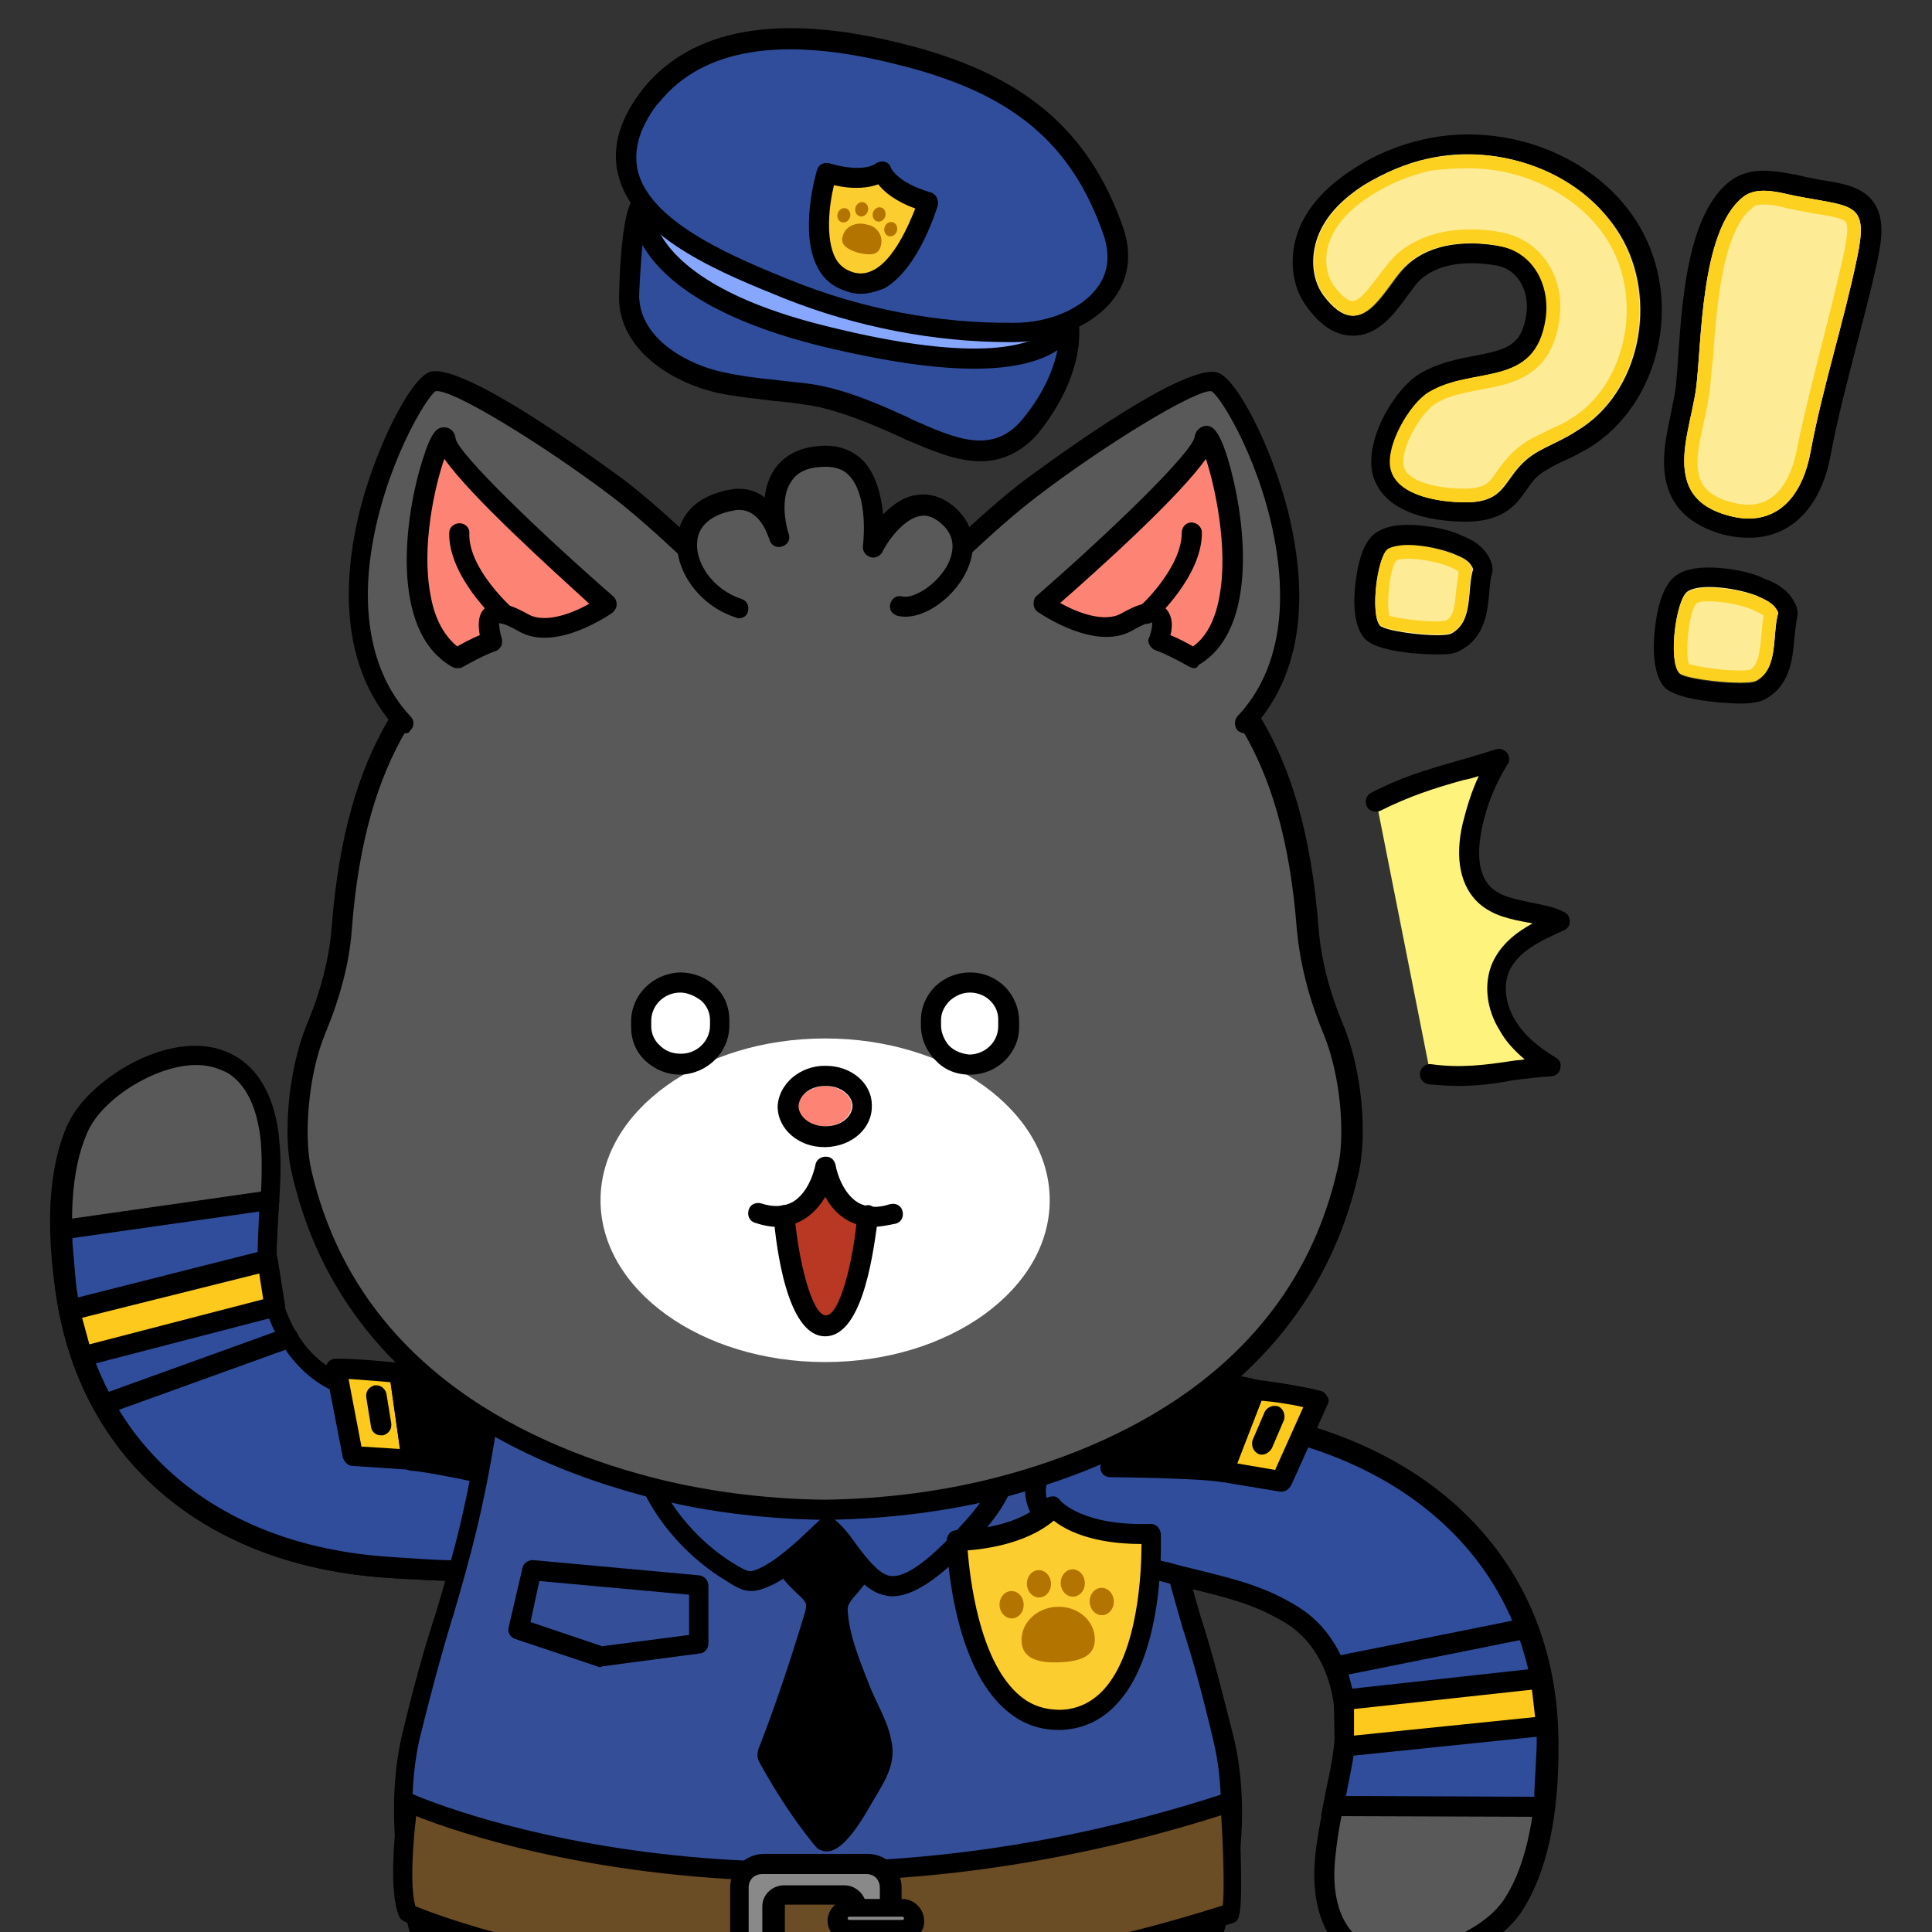 <?xml version="1.0" encoding="utf-8"?>
<!-- Generator: Adobe Illustrator 26.5.0, SVG Export Plug-In . SVG Version: 6.00 Build 0)  -->
<svg version="1.1" id="레이어_5" xmlns="http://www.w3.org/2000/svg" xmlns:xlink="http://www.w3.org/1999/xlink" x="0px"
	 y="0px" viewBox="0 0 240 240" style="enable-background:new 0 0 240 240;" xml:space="preserve">
<rect x="0" y="0" width="240" height="240" fill="#333333" stroke="none"/>
<g>
	<defs>
		<rect id="SVGID_1_" width="240" height="240"/>
	</defs>
	<clipPath id="SVGID_00000180330207717920888970000004681645978170240146_">
		<use xlink:href="#SVGID_1_"  style="overflow:visible;"/>
	</clipPath>
	<g style="clip-path:url(#SVGID_00000180330207717920888970000004681645978170240146_);">
		<g>
			<path style="fill:#595959;" d="M73.9,188.4c-0.5,0.7-1.1,1.4-1.8,2.1c-5.6,5.9-16.2,4.7-23.9,4.2c-19.6-1.3-36.6-12-39.9-33.9
				c-1-6.5-1.4-14.6,1.2-20.5c1.1-2.5,3.2-4.4,5.5-6c4.2-2.8,9.8-4.5,13.8-2.1c3.1,1.9,4.3,5.7,4.7,9.4c0.4,4.9-0.4,9.9-0.3,14.9
				c0.1,6.2,3,12.7,8.6,15.2c5.6,2.5,10.3,2.3,16.5,3.1c5.3,0.6,10.4,0.4,14.7,3.6C77,181.3,76.4,184.9,73.9,188.4z"/>
			<path d="M57.1,196.4c-2.6,0-5.2-0.2-7.5-0.3l-1.5-0.1c-22.6-1.5-38-14.6-41.1-34.9c-1.4-9-0.9-16.1,1.3-21.2
				c1.1-2.4,3-4.5,5.9-6.5c4.2-2.9,10.5-5,15.2-2.1c3.8,2.3,5,6.9,5.3,10.4c0.3,2.9,0.1,5.8-0.1,8.7c-0.1,2.1-0.3,4.2-0.2,6.2
				c0.1,6.5,3.2,12,7.9,14.1c4.1,1.8,7.8,2.2,12,2.6c1.3,0.1,2.7,0.2,4.1,0.4c1,0.1,2,0.2,3,0.3c4.2,0.4,8.5,0.8,12.3,3.6
				c4.1,3,4.5,7.2,1.1,11.7l0,0c-0.5,0.7-1.2,1.5-1.9,2.2C69.1,195.5,63,196.4,57.1,196.4z M24.4,132.3c-3,0-6.2,1.4-8.6,3
				c-2.5,1.7-4.2,3.6-5,5.5c-2,4.6-2.4,11.4-1.1,19.8c2.9,19.1,17.4,31.4,38.8,32.8l1.5,0.1c7.4,0.5,16.5,1.2,21.4-3.9
				c0.6-0.7,1.2-1.3,1.7-2l0,0c3.3-4.5,1.3-6.9-0.6-8.2c-3.2-2.4-7-2.7-11.1-3.1c-1-0.1-2-0.2-3.1-0.3c-1.4-0.2-2.7-0.3-4-0.4
				c-4.5-0.4-8.4-0.8-12.8-2.8c-5.5-2.5-9.2-8.9-9.4-16.3c0-2.2,0.1-4.3,0.2-6.4c0.2-2.8,0.3-5.6,0.1-8.3c-0.3-2.9-1.2-6.7-4.1-8.5
				C27,132.6,25.7,132.3,24.4,132.3z"/>
		</g>
		<g>
			<path style="fill:#304D9B;" d="M7.6,152.8c0.1,1.4,0.5,6.7,0.7,8c3.3,21.9,20.3,32.5,39.9,33.9c7.6,0.5,18.2,1.7,23.9-4.2
				c0.7-0.7,1.3-1.4,1.8-2.1c2.5-3.4,3.1-7-0.9-10c-4.4-3.2-9.5-3-14.7-3.6c-6.2-0.7-10.9-0.6-16.5-3.1c-5.6-2.5-8.5-9-8.6-15.2
				c0-2.5,0.1-5,0.3-7.4L7.6,152.8z"/>
			<path d="M57.1,196.4c-2.6,0-5.2-0.2-7.5-0.3l-1.5-0.1c-22.6-1.5-38-14.6-41.1-34.9c-0.2-1-0.4-4.1-0.6-6.3l-0.1-1.8
				c-0.1-0.7,0.4-1.3,1.1-1.4l25.9-3.7c0.4,0,0.8,0.1,1,0.3c0.3,0.3,0.4,0.6,0.4,1l-0.1,1.1c-0.1,2.1-0.3,4.2-0.2,6.2
				c0.1,6.5,3.2,12,7.9,14.1c4.1,1.8,7.8,2.2,12,2.6c1.3,0.1,2.7,0.2,4.1,0.4c1,0.1,2,0.2,3,0.3c4.2,0.4,8.5,0.8,12.3,3.6
				c4.1,3,4.5,7.2,1.1,11.7c-0.5,0.7-1.2,1.5-1.9,2.2C69.1,195.5,63,196.4,57.1,196.4z M9,153.8l0,0.6c0.2,2.1,0.4,5.2,0.6,6.2
				c2.9,19.1,17.4,31.4,38.8,32.8l1.5,0.1c7.4,0.5,16.5,1.2,21.4-3.9c0.6-0.7,1.2-1.3,1.7-2c3.3-4.5,1.3-6.9-0.6-8.2
				c-3.2-2.4-7-2.7-11.1-3.1c-1-0.1-2-0.2-3.1-0.3c-1.4-0.2-2.7-0.3-4-0.4c-4.5-0.4-8.4-0.8-12.8-2.8c-5.5-2.5-9.2-8.9-9.4-16.3
				c0-2,0.1-4,0.2-6L9,153.8z"/>
		</g>
		<g>
			<line style="fill:#D0BA9C;" x1="12.8" y1="174.4" x2="35.8" y2="166.2"/>
			<path d="M12.8,175.7c-0.5,0-1-0.3-1.2-0.8c-0.2-0.7,0.1-1.4,0.8-1.6l23-8.3c0.6-0.2,1.4,0.1,1.6,0.8c0.2,0.7-0.1,1.4-0.8,1.6
				l-23,8.3C13.1,175.7,13,175.7,12.8,175.7z"/>
		</g>
		<g>
			<g>
				<path style="fill:#FCC91C;" d="M49.7,170.6c0,0-5.4-0.6-7.9-0.5l2.1,10.8l7.3,0.5L49.7,170.6z"/>
				<path d="M51.2,182.6C51.1,182.6,51.1,182.6,51.2,182.6l-7.4-0.5c-0.6,0-1-0.5-1.2-1l-2.1-10.8c-0.1-0.4,0-0.7,0.2-1
					c0.2-0.3,0.6-0.5,0.9-0.5c2.5-0.1,7.9,0.5,8.1,0.5c0.6,0.1,1,0.5,1.1,1.1l1.5,10.8c0.1,0.4-0.1,0.8-0.3,1
					C51.8,182.5,51.5,182.6,51.2,182.6z M44.9,179.7l4.8,0.3l-1.2-8.3c-1.3-0.1-3.5-0.3-5.2-0.4L44.9,179.7z"/>
			</g>
			<g>
				<line style="fill:#FCC91C;" x1="46.6" y1="173.3" x2="47.3" y2="177"/>
				<path d="M47.3,178.3c-0.6,0-1.1-0.4-1.2-1l-0.6-3.7c-0.1-0.7,0.3-1.3,1-1.5c0.7-0.1,1.3,0.3,1.5,1l0.6,3.7
					c0.1,0.7-0.3,1.3-1,1.5C47.4,178.3,47.3,178.3,47.3,178.3z"/>
			</g>
			<g>
				<path d="M49.7,170.6c0,0,9.7-0.2,13.9,2.8l1.3,10.6c0,0-10.7-2.4-13.7-2.6L49.7,170.6z"/>
				<path d="M64.9,185.3c-0.1,0-0.2,0-0.3,0c-0.1,0-10.6-2.4-13.5-2.6c-0.6,0-1.1-0.5-1.2-1.1l-1.5-10.8c0-0.4,0.1-0.7,0.3-1
					c0.2-0.3,0.6-0.4,0.9-0.4c0.4,0,10.1-0.2,14.7,3c0.3,0.2,0.5,0.5,0.5,0.9l1.3,10.6c0.1,0.4-0.1,0.8-0.4,1.1
					C65.5,185.2,65.2,185.3,64.9,185.3z M52.3,180.2c2.9,0.4,8.3,1.6,11.1,2.2l-1-8.3c-3.1-1.8-8.7-2.2-11.3-2.3L52.3,180.2z"/>
			</g>
		</g>
		<g>
			<polygon style="fill:#FCC91C;" points="10.2,168.5 34.1,162.3 33.2,156.5 8.7,162.8 			"/>
			<path d="M10.2,169.7c-0.6,0-1.1-0.4-1.2-0.9l-1.5-5.7c-0.1-0.3,0-0.7,0.1-1c0.2-0.3,0.5-0.5,0.8-0.6l24.5-6.2
				c0.3-0.1,0.7,0,1,0.2c0.3,0.2,0.5,0.5,0.6,0.9l0.9,5.7c0.1,0.6-0.3,1.3-0.9,1.4l-23.9,6.2C10.4,169.7,10.3,169.7,10.2,169.7z
				 M10.2,163.7l0.9,3.3l21.6-5.6l-0.5-3.2L10.2,163.7z"/>
		</g>
	</g>
	<g style="clip-path:url(#SVGID_00000180330207717920888970000004681645978170240146_);">
		<g>
			<path style="fill:#344E98;" d="M104.2,147.7c-11.1,0-21.4,1.5-21.4,1.5c-0.2,0-19.1,6.2-21.8,25.3c-1.7,12.5-3.8,19.5-5.9,26.7
				c-1.3,4.2-2.6,8.9-4,14.8c-2.3,10.2-0.6,26.5,8.7,38.4c8.9,11.2,23.1,17,41.8,17s32.9-5.7,41.8-17c9.3-11.9,11.2-28.2,8.7-38.4
				c-1.5-5.9-2.6-9.9-3.8-14c-1.9-6.6-3.8-12.9-6.3-27.6c-2.7-18.8-21.2-25.3-21.4-25.3C115.4,148.1,109.7,147.7,104.2,147.7z"/>
			<path d="M101.5,272.5c-19.2,0-33.6-5.9-42.7-17.4c-9.5-12.2-11.3-29-8.9-39.4c1.4-5.9,2.7-10.6,4.1-14.9l0.2-0.6
				c2.1-7.1,4.1-13.9,5.7-25.9c2.8-19.2,20.9-25.7,22.8-26.2l0,0c0.1,0,10.6-1.5,21.6-1.5c6.2,0,11.8,0.6,16.4,1.5l0,0
				c2.6,0.6,19.7,8.1,22.4,26.2c2.4,14,4.3,20.5,6.1,26.7l0.2,0.6c1.3,4.1,2.3,8.1,3.8,14c2.6,10.3,0.9,26.9-8.9,39.4
				C135,266.6,120.6,272.5,101.5,272.5z M83,150.3c-0.9,0.3-18.3,6.4-20.9,24.2c-1.7,12.2-3.8,19.3-5.8,26.2l-0.2,0.6
				c-1.3,4.3-2.6,9.1-4,14.8c-2.2,9.9-0.6,25.8,8.5,37.4c8.7,11,22.4,16.5,40.8,16.5c18.4,0,32.1-5.5,40.8-16.5
				c8.9-11.3,11-27.3,8.5-37.4c-1.4-5.9-2.5-9.9-3.8-13.9l-0.2-0.7c-1.8-6.3-3.7-12.8-6.2-27c-2.6-17.8-19.9-24.1-20.5-24.3
				c-4.4-1-9.9-1.4-15.9-1.4C93.9,148.9,83.9,150.2,83,150.3z"/>
		</g>
		<g>
			<path d="M51.6,237.8c0,0,23.3,9.1,52.2,8c0,0,20.1-0.9,29.5-3.4c0,0,17-3.8,18.2-4.6c0,0-4,17.6-17.2,25.3c0,0-11.6,9.1-32.6,8.7
				c0,0-20.4,0.4-32.6-8.5C68.8,263,55.2,254.7,51.6,237.8z"/>
			<path d="M103.1,272.9c-0.5,0-1,0-1.4,0c-0.8,0-20.8,0.3-33.4-8.7l-0.2-0.1c-4.2-2.9-14.5-11.3-17.7-26.1l-0.5-2.2l2.1,0.8
				c0.2,0.1,23.4,9,51.7,7.9c0.2,0,20.1-0.9,29.2-3.4c6.8-1.5,16.8-3.9,17.9-4.5l2.5-1.7l-0.7,3c-0.2,0.7-4.2,18.1-17.6,26
				C133.9,264.8,122.8,272.9,103.1,272.9z M101.6,270.5c20.3,0.4,31.8-8.3,31.9-8.4l0.2-0.1c9.9-5.7,14.4-17.5,16-22.3
				c-4.2,1.2-12.2,3-16.2,3.9c-9.3,2.6-28.9,3.4-29.7,3.4c-23.8,0.9-44.1-5.2-50.5-7.4c3.5,13,13.1,20.4,16.2,22.4
				c0.1,0.1,0.2,0.1,0.2,0.2l0,0C81.5,270.8,101.4,270.5,101.6,270.5z"/>
		</g>
	</g>
	<g style="clip-path:url(#SVGID_00000180330207717920888970000004681645978170240146_);">
		<g>
			<path style="fill:#595959;" d="M131.3,179.6c0.6-0.6,1.3-1.2,2.1-1.8c6.4-5,16.8-2.3,24.2-0.7c19.2,4.2,34.5,17.2,34.6,39.3
				c0,6.5-0.7,14.6-4.2,20.1c-1.4,2.3-3.8,3.9-6.3,5.1c-4.5,2.2-10.4,3.1-14,0c-2.8-2.3-3.5-6.3-3.2-10c0.3-4.9,1.8-9.7,2.5-14.6
				c0.8-6.2-1.2-13-6.3-16.3c-5.1-3.3-9.9-3.8-15.9-5.4c-5.1-1.4-10.2-1.9-14.1-5.7C127.2,186.1,128.3,182.6,131.3,179.6z"/>
			<path d="M173.8,244.9c-2.5,0-4.9-0.6-6.8-2.3c-3.4-2.9-3.9-7.6-3.7-11c0.2-2.9,0.8-5.8,1.4-8.6c0.4-2,0.9-4.1,1.1-6.1
				c0.8-6.4-1.4-12.3-5.7-15.1c-3.8-2.4-7.4-3.3-11.5-4.3c-1.3-0.3-2.6-0.6-4-1c-1-0.3-2-0.5-2.9-0.7c-4.1-1-8.3-2-11.7-5.3
				c-3.6-3.6-3.4-7.7,0.6-11.8l0,0c0.6-0.6,1.4-1.3,2.2-1.9c6.5-5.1,16.5-2.9,23.8-1.2l1.4,0.3c22.2,4.8,35.5,19.9,35.6,40.5
				c0.1,9.1-1.4,16-4.4,20.8c-1.4,2.2-3.6,4-6.8,5.6C179.8,244,176.7,244.9,173.8,244.9z M132.2,180.5L132.2,180.5
				c-3.9,4-2.2,6.6-0.6,8.2c2.9,2.8,6.6,3.7,10.5,4.6c1,0.2,2,0.5,3,0.7c1.4,0.4,2.7,0.7,3.9,1c4.4,1.1,8.2,2,12.3,4.6
				c5.1,3.2,7.8,10.1,6.9,17.5c-0.3,2.1-0.7,4.3-1.1,6.3c-0.6,2.7-1.1,5.5-1.3,8.2c-0.2,2.9,0.2,6.8,2.8,9c3.3,2.8,8.9,1.6,12.6-0.2
				c2.7-1.3,4.7-2.9,5.8-4.7c2.7-4.2,4-11,4-19.4c-0.1-19.3-12.7-33.5-33.6-38.1l-1.4-0.3c-7.2-1.6-16.2-3.6-21.7,0.8
				C133.4,179.3,132.8,179.9,132.2,180.5z"/>
		</g>
		<g>
			<path style="fill:#304D9B;" d="M191.8,224.4c0.1-1.5,0.4-6.7,0.4-8c-0.1-22.1-15.4-35.1-34.6-39.3c-7.5-1.6-17.8-4.3-24.2,0.7
				c-0.8,0.6-1.4,1.2-2.1,1.8c-3,3-4.1,6.5-0.6,10c3.9,3.8,8.9,4.3,14.1,5.7c6,1.6,10.7,2.2,15.9,5.4c5.2,3.3,7.1,10.1,6.3,16.3
				c-0.3,2.5-0.8,4.9-1.4,7.3L191.8,224.4z"/>
			<path d="M193,225.7l-28.9-0.1l0.5-2.6c0.4-2,0.9-4.1,1.1-6.1c0.8-6.4-1.4-12.3-5.7-15.1c-3.8-2.4-7.4-3.3-11.5-4.3
				c-1.3-0.3-2.6-0.6-4-1c-1-0.3-2-0.5-2.9-0.7c-4.1-1-8.3-2-11.7-5.3c-3.6-3.6-3.4-7.7,0.6-11.8c0.6-0.6,1.4-1.3,2.2-1.9
				c6.5-5.1,16.5-2.9,23.8-1.2l1.4,0.3c22.2,4.8,35.5,19.9,35.6,40.5c0,1-0.2,4.1-0.3,6.3L193,225.7z M167.2,223.1l23.4,0.1l0-0.6
				c0.1-2.1,0.3-5.2,0.3-6.1c-0.1-19.3-12.7-33.5-33.6-38.1l-1.4-0.3c-7.2-1.6-16.2-3.6-21.7,0.8c-0.7,0.6-1.4,1.1-1.9,1.7
				c-3.9,4-2.2,6.6-0.6,8.2c2.9,2.8,6.6,3.7,10.5,4.6c1,0.2,2,0.5,3,0.7c1.4,0.4,2.7,0.7,3.9,1c4.4,1.1,8.2,2,12.3,4.6
				c5.1,3.2,7.8,10.1,6.9,17.5C168,219.1,167.6,221.1,167.2,223.1z"/>
		</g>
		<g>
			<line style="fill:#D0BA9C;" x1="189.7" y1="202.2" x2="165.8" y2="207.1"/>
			<path d="M165.8,208.3c-0.6,0-1.1-0.4-1.2-1c-0.1-0.7,0.3-1.3,1-1.5l23.9-4.8c0.7-0.1,1.3,0.3,1.5,1c0.1,0.7-0.3,1.3-1,1.5
				l-23.9,4.8C165.9,208.3,165.9,208.3,165.8,208.3z"/>
		</g>
		<g>
			<g>
				<path style="fill:#FCC91C;" d="M155.9,172.6c0,0,5.4,0.6,7.8,1.3l-4.5,10l-7.2-1.2L155.9,172.6z"/>
				<path d="M159.2,185.3c-0.1,0-0.1,0-0.2,0l-7.2-1.2c-0.4-0.1-0.7-0.3-0.9-0.6c-0.2-0.3-0.2-0.7-0.1-1.1l4-10.2
					c0.2-0.5,0.8-0.9,1.3-0.8c0.2,0,5.5,0.7,8,1.4c0.4,0.1,0.6,0.4,0.8,0.7c0.2,0.3,0.2,0.7,0,1l-4.5,10
					C160.1,185,159.7,185.3,159.2,185.3z M153.7,181.8l4.7,0.8l3.5-7.8c-1.7-0.4-3.9-0.7-5.2-0.8L153.7,181.8z"/>
			</g>
			<g>
				<line style="fill:#FCC91C;" x1="158.2" y1="176" x2="156.8" y2="179.4"/>
				<path d="M156.8,180.7c-0.2,0-0.3,0-0.5-0.1c-0.6-0.3-0.9-1-0.7-1.7l1.5-3.5c0.3-0.6,1-0.9,1.7-0.7c0.6,0.3,0.9,1,0.7,1.7
					l-1.5,3.5C157.7,180.4,157.2,180.7,156.8,180.7z"/>
			</g>
			<g>
				<path d="M155.9,172.6c0,0-9.3-2.4-14.2-0.5l-3.7,10.1c0,0,11,0.1,14,0.6L155.9,172.6z"/>
				<path d="M151.9,184.1c-0.1,0-0.1,0-0.2,0c-2.9-0.5-13.7-0.6-13.8-0.6c-0.4,0-0.8-0.2-1-0.5c-0.2-0.3-0.3-0.8-0.1-1.2l3.7-10.1
					c0.1-0.3,0.4-0.6,0.7-0.7c5.2-2.1,14.6,0.3,15,0.4c0.3,0.1,0.6,0.3,0.8,0.6c0.2,0.3,0.2,0.7,0.1,1l-4,10.2
					C152.9,183.8,152.5,184.1,151.9,184.1z M139.8,181c2.9,0,8.5,0.2,11.4,0.5l3.1-7.9c-2.6-0.5-8.1-1.5-11.5-0.4L139.8,181z"/>
			</g>
		</g>
		<g>
			<polygon style="fill:#FCC91C;" points="191.5,208.5 166.9,211.2 167,217 192.1,214.4 			"/>
			<path d="M167,218.2c-0.3,0-0.6-0.1-0.8-0.3c-0.3-0.2-0.4-0.6-0.4-0.9l-0.1-5.8c0-0.6,0.5-1.2,1.1-1.3l24.6-2.7
				c0.7-0.1,1.3,0.4,1.4,1.1l0.7,5.9c0,0.3-0.1,0.7-0.3,0.9c-0.2,0.3-0.5,0.4-0.9,0.5l-25.2,2.6C167.1,218.2,167,218.2,167,218.2z
				 M168.2,212.3l0,3.3l22.5-2.3l-0.4-3.4L168.2,212.3z"/>
		</g>
	</g>
	<path style="clip-path:url(#SVGID_00000180330207717920888970000004681645978170240146_);" d="M99.5,198.4c0.2,0.2,0.5,0.5,0.6,0.8
		c0.1,0.3,0,0.7-0.1,1.1c-1.7,5.6-3.5,11.1-5.6,16.5c-0.2,0.4-0.3,0.8-0.3,1.3c0,0.5,0.3,0.9,0.5,1.3c1.9,3.4,4,6.6,6.4,9.6
		c0.3,0.3,0.5,0.7,0.9,0.8c2.8,1.4,6-5.3,7.1-7c1.3-2.2,2.3-4.1,1.7-6.7c-0.5-2.5-1.9-4.6-2.8-7c-1.1-2.8-2.5-6.2-2.6-9.2
		c0-0.5,0.3-0.9,0.6-1.3c1.1-1.3,2.2-2.5,3-4c0.8-1.5,1.2-3.3,0.6-4.8c-1.4-3.9-6.9-3.9-9.5-1.3c-1.1,1.1-2.1,2.6-3,3.8
		C95.3,194.6,97.7,196.7,99.5,198.4z"/>
	<g style="clip-path:url(#SVGID_00000180330207717920888970000004681645978170240146_);">
		<path style="fill:#304D9B;" d="M79.5,178.3c-0.1,6.7,5.7,13.6,11,16.8c2.2,1.3,2.6,1.6,4.7,0.6c2.7-1.3,5.4-4.1,7.4-6
			c2.2,1.8,4.3,6.4,7.1,7.2c3.7,1.1,9.2-5.2,11.3-7.6c3.1-3.6,5.3-8,3.7-12.8c-3.3-9.7-14.2-13.5-23.6-13.1
			c-6.7,0.3-15.6,3.1-19.7,8.8C80.2,174.2,79.6,176.2,79.5,178.3z"/>
		<path d="M110.8,198.3c-0.4,0-0.8-0.1-1.2-0.2c-2.1-0.6-3.7-2.7-5.2-4.7c-0.5-0.7-1.1-1.4-1.6-1.9c-2,1.9-4.4,4.2-6.9,5.4
			c-2.6,1.2-3.5,0.9-5.8-0.6c-6-3.6-11.9-10.9-11.8-18v0c0-2.5,0.8-4.8,2.3-6.8c4.3-6,13.5-9,20.7-9.3c9.9-0.5,21.4,3.7,24.9,13.9
			c1.5,4.5,0.2,9.3-3.9,14C118.8,194,114.5,198.3,110.8,198.3z M102.7,188l0.9,0.7c1,0.8,1.9,1.9,2.8,3.2c1.2,1.6,2.6,3.4,3.9,3.8
			c2,0.6,5.3-1.9,10-7.2c3.5-4,4.7-7.9,3.4-11.5c-3.1-9-13.5-12.6-22.4-12.2c-6.6,0.3-14.9,3-18.8,8.3c-1.2,1.6-1.8,3.4-1.8,5.4
			c-0.1,6.1,5.3,12.6,10.4,15.7c2,1.2,2,1.2,3.5,0.5c2.2-1.1,4.5-3.3,6.3-5L102.7,188z"/>
	</g>
	<g style="clip-path:url(#SVGID_00000180330207717920888970000004681645978170240146_);">
		<g>
			<g>
				<path style="fill:#595959;" d="M165.8,127.9c-1.6-4-2.8-8.2-3.2-12.5c-1.8-23.3-10.4-31.7-19.8-39.3
					c-12.2-9.9-30.6-9.1-37.9-8.7c-1.6,0.1-3.2,0.1-4.8,0c-7.3-0.5-25.7-1.2-37.9,8.7c-9.4,7.6-18,16-19.8,39.3
					c-0.3,4.3-1.5,8.5-3.2,12.5c-2.2,5.4-2.8,13.2-1.8,17.4c4.7,21.3,21.6,33.7,42.8,39.3c7.1,1.9,14.7,2.8,22.3,3
					c7.6-0.1,15.1-1.1,22.3-3c21.2-5.7,38.1-18,42.8-39.3C168.5,141.1,168,133.3,165.8,127.9z"/>
				<path d="M102.5,188.8c-8-0.1-15.6-1.1-22.6-3c-24.2-6.5-39.3-20.4-43.7-40.3c-1-4.3-0.5-12.3,1.9-18.2c1.8-4.3,2.8-8.3,3.1-12.1
					C43,91.9,51.4,83.2,61.4,75.1c8.7-7.1,21.8-10.1,38.8-8.9c1.5,0.1,3.1,0.1,4.6,0c17-1.1,30.1,1.9,38.8,8.9
					c10,8.1,18.4,16.7,20.2,40.2c0.3,3.8,1.3,7.8,3.1,12.1l0,0c2.4,5.8,2.9,13.8,1.9,18.2c-4.4,19.9-19.5,33.8-43.7,40.3
					C118.1,187.7,110.5,188.7,102.5,188.8z M93.5,68.5c-13.2,0-23.4,2.9-30.5,8.6c-9.5,7.7-17.6,16-19.3,38.4
					c-0.3,4.1-1.4,8.3-3.3,12.9c-2.2,5.3-2.6,12.8-1.8,16.6c5.3,23.9,25.7,34.1,41.9,38.4c6.8,1.8,14.2,2.8,21.9,2.9
					c7.7-0.1,15.1-1.1,21.9-2.9c16.2-4.3,36.6-14.5,41.9-38.4c0.9-3.9,0.4-11.3-1.8-16.6v0c-1.9-4.6-2.9-8.8-3.3-12.9
					c-1.7-22.5-9.8-30.7-19.3-38.4c-8.2-6.6-20.7-9.5-37.1-8.4c-1.7,0.1-3.3,0.1-5,0C97.8,68.6,95.6,68.5,93.5,68.5z"/>
			</g>
			<ellipse style="fill:#FFFFFF;" cx="102.5" cy="149.1" rx="27.9" ry="20.1"/>
			<g>
				<path style="fill-rule:evenodd;clip-rule:evenodd;fill:#FD8475;" d="M102.4,134.9c1.8,0,3.4,1.1,3.4,2.4c0,1.4-1.4,2.6-3.3,2.6
					c-1.8,0-3.4-1-3.4-2.4C99.1,136.2,100.6,135,102.4,134.9z"/>
				<path d="M102.6,134.9c1.8,0,3.2,1.1,3.3,2.4c0,1.4-1.4,2.6-3.3,2.6c0,0-0.1,0-0.1,0c-1.8,0-3.2-1.1-3.3-2.4
					c0-1.4,1.4-2.6,3.3-2.6C102.5,134.9,102.5,134.9,102.6,134.9 M102.6,132.4l-0.2,0c-1.4,0-2.8,0.5-3.9,1.4
					c-1.2,1-1.9,2.4-1.9,3.8c0.1,2.7,2.6,4.9,5.8,4.9l0.2,0c3.3-0.1,5.8-2.4,5.7-5.2C108.3,134.5,105.7,132.4,102.6,132.4
					L102.6,132.4z"/>
			</g>
			<path style="fill:#B93824;" d="M107.6,151.1c0,0-1.1,13.7-5.1,13.7c-4.1,0-5.1-13.7-5.1-13.7s4.1-1.1,4.6-4.3
				C102,146.8,105,151.2,107.6,151.1z"/>
			<g>
				<g>
					<g>
						<path style="fill-rule:evenodd;clip-rule:evenodd;fill:#FFFFFF;" d="M120.5,132.2L120.5,132.2c-2.7,0-4.8-2.2-4.8-4.8l0-0.7
							c0-2.6,2.2-4.7,4.9-4.7s4.8,2.2,4.8,4.8l0,0.7C125.4,130.1,123.2,132.2,120.5,132.2"/>
						<path d="M120.5,133.5C120.5,133.5,120.5,133.5,120.5,133.5c-1.7,0-3.2-0.6-4.3-1.8c-1.1-1.1-1.8-2.7-1.8-4.3l0-0.7
							c0-1.6,0.7-3.1,1.8-4.2c1.2-1.1,2.7-1.7,4.3-1.7c3.4,0,6.1,2.7,6.1,6.1l0,0.7C126.6,130.8,123.9,133.5,120.5,133.5z
							 M120.5,123.3c-1,0-1.8,0.4-2.5,1c-0.7,0.7-1.1,1.5-1.1,2.4l0,0.7c0,0.9,0.4,1.8,1,2.5c0.7,0.7,1.6,1,2.5,1.1l0,0
							c1.9,0,3.6-1.5,3.6-3.5l0-0.7C124.1,124.9,122.5,123.3,120.5,123.3C120.6,123.3,120.5,123.3,120.5,123.3z"/>
					</g>
				</g>
			</g>
			<g>
				<g>
					<g>
						<path style="fill-rule:evenodd;clip-rule:evenodd;fill:#FFFFFF;" d="M84.5,132.2L84.5,132.2c2.7,0,4.8-2.2,4.8-4.8l0-0.7
							c0-2.6-2.2-4.7-4.9-4.7s-4.8,2.2-4.8,4.8l0,0.7C79.6,130.1,81.8,132.2,84.5,132.2"/>
						<path d="M84.5,133.5c-1.6,0-3.1-0.6-4.3-1.7c-1.2-1.1-1.8-2.6-1.8-4.2l0-0.7c0-3.3,2.7-6,6.1-6.1c1.6,0,3.2,0.6,4.3,1.7
							c1.2,1.1,1.8,2.6,1.8,4.2l0,0.7C90.6,130.7,87.9,133.4,84.5,133.5L84.5,133.5C84.5,133.5,84.5,133.5,84.5,133.5z M84.5,123.3
							C84.5,123.3,84.4,123.3,84.5,123.3c-2,0-3.6,1.6-3.6,3.5l0,0.7c0,0.9,0.4,1.8,1.1,2.4c0.7,0.7,1.6,1,2.6,1l0,0
							c2,0,3.6-1.6,3.6-3.5l0-0.7c0-0.9-0.4-1.8-1.1-2.4C86.3,123.7,85.4,123.3,84.5,123.3z"/>
					</g>
				</g>
			</g>
			<g>
				<path d="M96.5,152.4c-0.9,0-1.8-0.2-2.7-0.5c-0.7-0.2-1-0.9-0.8-1.6c0.2-0.7,0.9-1,1.6-0.8c1.5,0.5,2.8,0.4,3.9-0.2
					c1.3-0.8,2.3-2.4,2.8-4.6c0.1-0.7,0.8-1.1,1.5-1c0.7,0.1,1.1,0.8,1,1.5c-0.6,2.9-2,5.1-4,6.3C98.8,152.1,97.7,152.4,96.5,152.4z
					"/>
			</g>
			<g>
				<path d="M108.5,152.4c-1.2,0-2.3-0.3-3.2-0.8c-2-1.1-3.4-3.4-4-6.3c-0.1-0.7,0.3-1.3,1-1.5c0.7-0.1,1.3,0.3,1.5,1
					c0.5,2.2,1.5,3.8,2.8,4.6c1.1,0.6,2.4,0.7,3.9,0.2c0.7-0.2,1.4,0.1,1.6,0.8c0.2,0.7-0.1,1.4-0.8,1.6
					C110.3,152.2,109.4,152.4,108.5,152.4z"/>
			</g>
			<g>
				<path style="fill:#595959;" d="M89.9,72.4c0,0-7.7-7.7-13.1-11.8s-20-14.2-22.9-13.2c-2.9,1-17,28.3-3.6,42.5"/>
				<path d="M50.3,91.1c-0.3,0-0.7-0.1-0.9-0.4c-7.5-8-6.7-19.2-4.7-27.3c2-7.9,6.3-16.4,8.7-17.2c4.4-1.4,23.9,13.3,24.1,13.4
					c5.4,4.1,12.9,11.6,13.2,11.9c0.5,0.5,0.5,1.3,0,1.8c-0.5,0.5-1.3,0.5-1.8,0c-0.1-0.1-7.7-7.7-13-11.7
					c-8.2-6.2-19.8-13.4-21.8-13c-1.1,0.7-6.4,9.3-8,20c-0.9,6-0.7,14.4,4.9,20.4c0.5,0.5,0.5,1.3-0.1,1.8
					C50.9,91,50.6,91.1,50.3,91.1z"/>
			</g>
			<g>
				<path style="fill:#FD8475;" d="M75.4,75.1c0,0-19.5-17.1-20-20.4c-0.5-3.3-8.5,21.3,1.4,27.1c0,0,2.7-1.7,4.4-2.1
					c0,0-2.4-5.9,3.9-2.3C69,79.6,75.4,75.1,75.4,75.1z"/>
				<path d="M56.7,83c-0.2,0-0.4-0.1-0.6-0.2c-7.8-4.5-5.8-18.8-3.6-25.7c1.1-3.5,1.8-4.1,2.8-4c0.5,0,1.2,0.4,1.3,1.4
					C57,56.4,66.9,66,76.2,74.1c0.3,0.3,0.4,0.6,0.4,1s-0.2,0.7-0.5,1c-0.3,0.2-7.1,5-11.7,2.3c-1.4-0.8-2.1-1-2.4-1
					c0,0.4,0.1,1.2,0.3,1.8c0.1,0.3,0.1,0.7,0,1c-0.2,0.3-0.4,0.6-0.8,0.7c-1.2,0.4-3.4,1.6-4.1,2C57.2,83,57,83,56.7,83z M55.2,57
					c-1.2,3.4-2.9,11-1.7,17c0.5,2.9,1.7,5,3.3,6.3c0.7-0.4,1.8-1,2.8-1.4c-0.2-1.1-0.3-2.6,0.7-3.4c1.4-1.2,3.7-0.1,5.3,0.8
					c2.1,1.2,5.5-0.1,7.6-1.3C68.5,70.7,58.5,61.7,55.2,57z"/>
			</g>
			<g>
				<path style="fill:#FD8475;" d="M62.6,76.2c0,0-5.7-5.1-5.6-10"/>
				<path d="M62.6,77.5c-0.3,0-0.6-0.1-0.8-0.3c-0.2-0.2-6.1-5.6-6-11c0-0.7,0.6-1.2,1.3-1.2c0,0,0,0,0,0c0.7,0,1.3,0.6,1.2,1.3
					c-0.1,4.3,5.1,9,5.2,9.1c0.5,0.5,0.6,1.3,0.1,1.8C63.3,77.3,62.9,77.5,62.6,77.5z"/>
			</g>
			<g>
				<path style="fill:#595959;" d="M115.1,72.4c0,0,7.7-7.7,13.1-11.8c5.4-4.1,20-14.2,22.9-13.2c2.9,1,17,28.3,3.6,42.5"/>
				<path d="M154.7,91.1c-0.3,0-0.6-0.1-0.9-0.3c-0.5-0.5-0.5-1.3-0.1-1.8c5.7-6,5.8-14.4,4.9-20.4c-1.6-10.7-6.9-19.3-8.1-20
					c-1.9-0.3-13.5,6.8-21.7,13.1c-5.3,4-12.9,11.6-13,11.7c-0.5,0.5-1.3,0.5-1.8,0c-0.5-0.5-0.5-1.3,0-1.8
					c0.3-0.3,7.8-7.8,13.2-11.9c0.2-0.1,19.7-14.9,24.1-13.4c2.4,0.8,6.7,9.3,8.7,17.2c2,8.1,2.9,19.3-4.7,27.3
					C155.3,91,155,91.1,154.7,91.1z"/>
			</g>
			<g>
				<path style="fill:#FD8475;" d="M129.6,75.1c0,0,19.5-17.1,20-20.4s8.5,21.3-1.4,27.1c0,0-2.7-1.7-4.4-2.1c0,0,2.4-5.9-3.9-2.3
					C136,79.6,129.6,75.1,129.6,75.1z"/>
				<path d="M148.3,83c-0.2,0-0.4-0.1-0.6-0.2c-0.7-0.4-2.9-1.6-4.1-2c-0.3-0.1-0.6-0.3-0.8-0.7c-0.2-0.3-0.2-0.7,0-1
					c0.2-0.6,0.4-1.4,0.3-1.8c-0.3,0-1,0.2-2.4,1c-4.6,2.7-11.5-2.1-11.8-2.3c-0.3-0.2-0.5-0.6-0.5-1c0-0.4,0.1-0.8,0.4-1
					c9.3-8.1,19.2-17.7,19.6-19.7c0.1-0.9,0.8-1.3,1.3-1.4c0.9-0.1,1.7,0.5,2.8,4c2.1,6.9,4.1,21.2-3.6,25.7
					C148.7,83,148.5,83,148.3,83z M145.4,78.9c1,0.4,2.1,1,2.8,1.4c1.7-1.2,2.8-3.4,3.3-6.3c1.1-6-0.6-13.7-1.7-17
					c-3.3,4.7-13.3,13.7-18.1,17.9c2.1,1.2,5.5,2.5,7.6,1.3c1.6-0.9,3.9-2,5.3-0.8C145.7,76.3,145.7,77.8,145.4,78.9z"/>
			</g>
			<g>
				<path style="fill:#FD8475;" d="M142.4,76.2c0,0,5.7-5.1,5.6-10"/>
				<path d="M142.4,77.5c-0.3,0-0.7-0.1-0.9-0.4c-0.5-0.5-0.4-1.3,0.1-1.8c0.1,0,5.2-4.8,5.2-9.1c0-0.7,0.5-1.3,1.2-1.3c0,0,0,0,0,0
					c0.7,0,1.3,0.6,1.3,1.2c0.1,5.4-5.8,10.8-6,11C143,77.4,142.7,77.5,142.4,77.5z"/>
			</g>
			<g>
				<path style="fill:#595959;" d="M111.9,75.4c3.8,0.9,11.1-6.6,6-11.2c-5-4.6-9.4,3.9-9.4,3.9s1.6-11.9-6.5-11.2
					c-8.1,0.6-5.2,10-5.2,10s-1.3-5.3-5.8-4.6C82,63.8,85,73.4,91.8,75.6"/>
				<path d="M91.8,76.8c-0.1,0-0.3,0-0.4-0.1c-4.4-1.4-7.5-5.6-7.3-9.6c0.1-1.6,1-5.3,6.7-6.3c1.7-0.3,3.2,0.2,4.2,1
					c0.1-1.2,0.5-2.4,1.2-3.5c1.2-1.7,3-2.7,5.6-2.9c2.3-0.2,4.1,0.5,5.5,1.9c1.6,1.8,2.2,4.4,2.4,6.6c1.1-1.1,2.5-2.2,4.1-2.4
					c1.2-0.2,3-0.1,4.9,1.6c2.4,2.2,2.8,5.1,1.2,8.2c-1.6,3.1-5.4,5.9-8.4,5.2c-0.7-0.2-1.1-0.8-0.9-1.5c0.2-0.7,0.8-1.1,1.5-0.9
					c1.4,0.3,4.2-1.4,5.6-3.9c0.7-1.4,1.2-3.4-0.7-5.1c-0.9-0.8-1.8-1.2-2.7-1c-2.2,0.4-4.2,3.4-4.7,4.5c-0.3,0.5-0.9,0.8-1.5,0.6
					c-0.6-0.2-1-0.8-0.9-1.4c0.2-1.7,0.4-6.5-1.7-8.7c-0.8-0.9-2-1.2-3.5-1.1c-1.8,0.1-3,0.7-3.7,1.8c-1.4,2-0.7,5.3-0.4,6.3
					c0,0.1,0.1,0.2,0.1,0.3c0.2,0.7-0.2,1.3-0.9,1.5c-0.7,0.2-1.3-0.2-1.5-0.8c0,0,0-0.1-0.1-0.3c-0.3-0.8-1.4-3.9-4.3-3.4
					c-2.8,0.5-4.5,1.9-4.6,4c-0.2,2.5,1.9,5.8,5.5,7c0.7,0.2,1,0.9,0.8,1.6C92.8,76.5,92.3,76.8,91.8,76.8z"/>
			</g>
			<path d="M102.5,166c-4.8,0-6.1-11.4-6.4-14.9c-0.1-0.7,0.5-1.3,1.2-1.4c0.7,0,1.3,0.5,1.4,1.2c0.5,5.9,2.2,12.5,3.9,12.5
				c1.7,0,3.4-6.6,3.9-12.5c0.1-0.7,0.7-1.2,1.4-1.2c0.7,0.1,1.2,0.7,1.2,1.4C108.6,154.6,107.4,166,102.5,166z"/>
		</g>
	</g>
	<path style="clip-path:url(#SVGID_00000180330207717920888970000004681645978170240146_);" d="M74.6,207.1c-0.1,0-0.3,0-0.4-0.1
		L64,203.6c-0.6-0.2-1-0.8-0.8-1.5l1.7-7.3c0.1-0.6,0.7-1,1.3-1l20.7,1.9c0.6,0.1,1.1,0.6,1.1,1.3v7.2c0,0.6-0.5,1.2-1.1,1.2
		l-12.1,1.6C74.7,207.1,74.7,207.1,74.6,207.1z M65.9,201.5l8.9,3l10.8-1.4v-5L67,196.4L65.9,201.5z"/>
	<g style="clip-path:url(#SVGID_00000180330207717920888970000004681645978170240146_);">
		<g>
			<path style="fill:#FCCD2E;" d="M143.1,190.5c-9.4,0.4-12.2-3.4-12.2-3.4s-2.5,3.9-11.9,4.3c0,0,0.7,22.7,12.9,22.2
				C144.1,213.1,143.1,190.5,143.1,190.5z"/>
			<path d="M131.5,214.9c-2.6,0-4.9-0.9-6.9-2.8c-6.5-6-7-20.1-7-20.7c0-0.7,0.5-1.3,1.2-1.3c8.5-0.3,10.9-3.7,10.9-3.7
				c0.2-0.3,0.6-0.5,1-0.5c0.4-0.1,0.8,0.2,1,0.5c0,0,2.7,3.2,11.2,2.9c0,0,0,0,0,0c0.7,0,1.2,0.5,1.3,1.2c0,0.6,0.6,14.6-5.4,21.1
				c-1.9,2.1-4.3,3.2-7,3.3C131.8,214.9,131.6,214.9,131.5,214.9z M120.2,192.6c0.3,3.5,1.4,13.3,6.1,17.7c1.6,1.5,3.3,2.1,5.5,2.1
				c2.1-0.1,3.8-0.9,5.3-2.5c4.3-4.7,4.7-14.6,4.7-18.1c-6.1,0-9.4-1.7-10.9-2.9C129.5,190.1,126.3,192.1,120.2,192.6z"/>
		</g>
		<g>
			<path style="fill:#B47500;" d="M136,203.5c0.1,2.3-1.9,2.9-4.4,3s-4.6-0.4-4.7-2.6c-0.1-2.3,1.9-4.2,4.4-4.3
				S135.9,201.2,136,203.5z"/>
			<g>
				
					<ellipse transform="matrix(0.999 -3.796101e-02 3.796101e-02 0.999 -7.479 4.915)" style="fill:#B47500;" cx="125.7" cy="199.4" rx="1.5" ry="1.7"/>
				
					<ellipse transform="matrix(0.999 -3.796101e-02 3.796101e-02 0.999 -7.454 5.341)" style="fill:#B47500;" cx="136.9" cy="199" rx="1.5" ry="1.7"/>
			</g>
			<g>
				
					<ellipse transform="matrix(0.999 -3.796101e-02 3.796101e-02 0.999 -7.379 5.042)" style="fill:#B47500;" cx="129.1" cy="196.8" rx="1.5" ry="1.7"/>
				
					<ellipse transform="matrix(0.999 -3.796101e-02 3.796101e-02 0.999 -7.37 5.204)" style="fill:#B47500;" cx="133.3" cy="196.7" rx="1.5" ry="1.7"/>
			</g>
		</g>
	</g>
	<g style="clip-path:url(#SVGID_00000180330207717920888970000004681645978170240146_);">
		<g>
			<path style="fill:#304D9B;" d="M79.8,25.4C78.6,25.1,78.1,36,78.2,37c0.2,5.8,6.2,9.4,11.3,10.5c3.7,0.8,7.5,1,11.1,1.6
				c4,0.6,8.2,2.4,11.9,4.1c5.3,2.4,11,5.2,15.5-0.2c2.8-3.4,5.3-8.4,4.8-12.9C132.8,39.9,80,25.5,79.8,25.4z"/>
			<path d="M121.8,57.3c-3.2,0-6.4-1.5-9.3-2.7l-0.6-0.3c-3.8-1.7-7.8-3.4-11.6-4c-1.4-0.2-2.8-0.4-4.2-0.5c-2.3-0.3-4.6-0.5-7-1
				c-6-1.4-12.1-5.5-12.2-11.7c0-0.1,0.1-11.1,1.9-12.5c0.4-0.3,0.9-0.4,1.3-0.3c0,0,0,0,0,0c0.3,0.1,53,14.6,53,14.6
				c0.5,0.1,0.9,0.6,0.9,1.1c0.5,4.2-1.4,9.4-5.1,13.9C126.8,56.3,124.3,57.3,121.8,57.3z M80.3,26.8c-0.5,2.2-0.9,8.8-0.9,10.1
				c0.2,5.5,6.5,8.5,10.3,9.3c2.2,0.5,4.5,0.8,6.7,1c1.5,0.2,2.9,0.3,4.3,0.5c4.1,0.6,8.3,2.4,12.2,4.2l0.6,0.3
				c5,2.2,9.8,4.4,13.5-0.1c3-3.6,4.7-7.8,4.6-11.2C125.3,39.2,86.6,28.6,80.3,26.8z"/>
		</g>
		<g>
			<path style="fill:#87A7FF;" d="M79.8,25.4c0,0-1.6,10.3,22.6,16.3s29.4,0.8,30.5-1.8L79.8,25.4z"/>
			<path d="M121,45.8c-4.6,0-10.7-0.8-19-2.8c-25-6.2-23.6-17.3-23.5-17.7c0.1-0.4,0.3-0.7,0.6-0.9c0.3-0.2,0.7-0.3,1-0.2l53,14.6
				c0.3,0.1,0.6,0.3,0.8,0.7c0.2,0.3,0.2,0.7,0,1C133,42.8,130,45.8,121,45.8z M81.2,27.1c0.8,2.9,4.4,9.2,21.4,13.4
				c19.6,4.9,26,2.3,28.1,0.2L81.2,27.1z"/>
		</g>
		<g>
			<g>
				<path style="fill:#304D9B;" d="M80.9,11.9c7.3-9,20.8-7.7,30.8-5.2c13,3.2,22,8.8,26.6,22c2.8,8.1-5.3,12.5-12.2,12.5
					c-9.6,0.1-19.2-1.8-28.1-5.3c-9.5-3.8-27-10.7-17.3-23.7C80.7,12.1,80.8,12,80.9,11.9z"/>
				<path d="M125.4,42.5c-9.4,0-19.1-1.9-27.9-5.4c-7.4-3-18.4-7.3-20.6-15c-1-3.4-0.1-7,2.7-10.7l0.3-0.4c0,0,0,0,0,0
					c6.1-7.5,16.9-9.4,32.1-5.6c15,3.7,23.2,10.6,27.5,22.8c1.1,3.2,0.8,6.2-1,8.7c-2.3,3.3-7.2,5.5-12.4,5.6
					C125.9,42.5,125.6,42.5,125.4,42.5z M81.9,12.7L81.6,13c-2.3,3.1-3,5.9-2.3,8.5c1.8,6.4,12.5,10.7,18.9,13.3
					c8.9,3.6,18.4,5.4,27.8,5.3c4.4,0,8.5-1.8,10.4-4.5c1.3-1.8,1.5-4,0.7-6.4c-4-11.5-11.4-17.7-25.7-21.2
					C97.2,4.4,87.3,6,81.9,12.7z"/>
			</g>
		</g>
		<g>
			<g>
				<path style="fill:#FCCD2E;" d="M115.2,25.1c-4.9-1.4-5.7-3.8-5.7-3.8s-2,1.6-6.8,0.2c0,0-3.5,11.7,2.8,13.6
					S115.2,25.1,115.2,25.1z"/>
				<path d="M106.9,36.5c-0.6,0-1.1-0.1-1.7-0.3c-1.6-0.5-2.8-1.4-3.6-2.9c-2.4-4.4-0.2-11.9-0.1-12.2c0.2-0.7,0.9-1,1.6-0.8
					c4,1.2,5.7,0.1,5.7,0c0.3-0.2,0.8-0.3,1.1-0.2c0.4,0.1,0.7,0.4,0.8,0.8l0,0c0,0,0.8,1.8,4.9,3c0.7,0.2,1,0.9,0.9,1.6
					c-0.1,0.3-2.3,7.8-6.6,10.3C108.9,36.2,107.9,36.5,106.9,36.5z M103.6,23c-0.6,2.4-1.1,6.7,0.2,9.1c0.5,0.9,1.2,1.4,2.1,1.7
					c0.9,0.3,1.8,0.2,2.7-0.3c2.4-1.3,4.2-5.3,5.1-7.6c-2.5-0.9-3.9-2.1-4.6-3C108,23.3,106.2,23.6,103.6,23z"/>
			</g>
			<g>
				<path style="fill:#B47500;" d="M109.4,30.6c-0.3,1.2-1.5,1.1-2.8,0.8c-1.3-0.4-2.3-1-1.9-2.1c0.3-1.2,1.7-1.8,3-1.4
					C109,28.1,109.8,29.4,109.4,30.6z"/>
				<g>
					
						<ellipse transform="matrix(0.28 -0.96 0.96 0.28 49.849 119.878)" style="fill:#B47500;" cx="104.8" cy="26.7" rx="0.9" ry="0.8"/>
					
						<ellipse transform="matrix(0.28 -0.96 0.96 0.28 52.417 126.695)" style="fill:#B47500;" cx="110.6" cy="28.4" rx="0.9" ry="0.8"/>
				</g>
				<g>
					
						<ellipse transform="matrix(0.28 -0.96 0.96 0.28 52.12 121.437)" style="fill:#B47500;" cx="107" cy="26" rx="0.9" ry="0.8"/>
					
						<ellipse transform="matrix(0.28 -0.96 0.96 0.28 53.095 124.025)" style="fill:#B47500;" cx="109.2" cy="26.6" rx="0.9" ry="0.8"/>
				</g>
			</g>
		</g>
	</g>
	<g style="clip-path:url(#SVGID_00000180330207717920888970000004681645978170240146_);">
		<path style="fill:#FDF37D;" d="M171,99.7c5.2-2.7,9.2-3.4,15.3-5.4c-1.6,2.5-2.7,5.3-3.3,8.2c-0.7,3-0.7,6.6,1.6,8.7
			c2.5,2.3,6.4,1.8,9.4,3.2c-2.9,1.3-6.1,2.8-7.3,5.7c-1,2.3-0.5,5.1,0.8,7.3s3.3,3.8,5.5,5.2c-5.2,0.3-9.7,1.6-15.3,0.9"/>
		<path d="M181.1,134.9c-1.2,0-2.3-0.1-3.6-0.2c-0.7-0.1-1.2-0.7-1.1-1.4c0.1-0.7,0.7-1.2,1.4-1.1c3.6,0.5,6.7,0.1,10-0.4
			c0.5-0.1,1.1-0.1,1.6-0.2c-1.3-1.1-2.4-2.3-3.1-3.6c-1.7-2.7-2-5.9-0.9-8.4c1-2.2,2.8-3.7,5-4.9c-0.2,0-0.4-0.1-0.6-0.1
			c-2.1-0.4-4.3-0.8-6.1-2.4c-2.3-2.1-3-5.6-2-9.9c0.5-2,1.1-4,2-5.9c-0.6,0.2-1.3,0.4-1.9,0.5c-3.6,1-6.7,2-10.3,3.8
			c-0.6,0.3-1.4,0.1-1.7-0.5c-0.3-0.6-0.1-1.4,0.5-1.7c3.8-2,7-2.9,10.8-4c1.5-0.4,3-0.9,4.7-1.4c0.5-0.2,1,0,1.4,0.4
			c0.3,0.4,0.4,1,0.1,1.4c-1.5,2.4-2.6,5.1-3.2,7.9c-0.4,2-0.9,5.6,1.2,7.5c1.2,1.1,3,1.4,4.8,1.8c1.4,0.3,2.9,0.5,4.2,1.2
			c0.5,0.2,0.7,0.7,0.7,1.2c0,0.5-0.3,0.9-0.8,1.1c-2.9,1.3-5.6,2.6-6.7,5c-0.8,1.8-0.5,4.1,0.7,6.1c1,1.7,2.6,3.2,5.1,4.7
			c0.5,0.3,0.7,0.8,0.5,1.4c-0.1,0.5-0.6,0.9-1.1,0.9c-1.6,0.1-3.3,0.3-4.8,0.5C185.9,134.6,183.6,134.9,181.1,134.9z"/>
	</g>
	<g style="clip-path:url(#SVGID_00000180330207717920888970000004681645978170240146_);">
		<g>
			<g>
				<path d="M219.1,23.7c1.6,0,3.3,0.5,4.8,0.8c6.5,1.2,8.2,0.8,6.8,7.5c-1.7,8.1-4.3,16.1-5.8,24.2c-0.9,4.8-3.4,8.2-7.7,8.2
					c-1,0-2.1-0.2-3.3-0.6c-2.9-1-4.1-2.7-4.5-4.7c-0.6-3.2,0.9-7.3,1.3-10.9c0.7-5.4,0.5-19.5,5.8-23.7
					C217.3,23.9,218.2,23.7,219.1,23.7 M219.1,21.2c-1.6,0-3,0.4-4.2,1.3c-5.1,4-5.9,14.1-6.4,21.4c-0.1,1.6-0.2,2.9-0.3,3.9
					c-0.1,1.1-0.4,2.2-0.6,3.4c-0.6,2.8-1.2,5.6-0.7,8.3c0.6,3.2,2.7,5.4,6.2,6.6c1.4,0.5,2.8,0.7,4.2,0.7c5.2,0,8.9-3.8,10.1-10.2
					c0.8-4.4,2-8.9,3.1-13.2c0.9-3.5,1.9-7.2,2.7-10.9c0.7-3.2,0.8-5.5-0.4-7.3c-1.4-2-3.7-2.4-6.9-2.9c-0.5-0.1-1-0.2-1.5-0.3
					c-0.4-0.1-0.9-0.2-1.3-0.3C221.9,21.5,220.5,21.2,219.1,21.2L219.1,21.2z"/>
				<path d="M212.3,73c2.1,0,4.7,0.6,5.9,1.1c1,0.4,2.1,0.8,2.7,2.1c-0.8,2.7,0.1,7-2.8,8.5c-0.3,0.2-1,0.2-1.9,0.2
					c-2.7,0-7.1-0.6-7.6-1.2c-1.3-1.5-0.4-9,1-10C210.2,73.1,211.2,73,212.3,73 M212.3,70.5c-1.8,0-3.2,0.3-4.1,1
					c-1.3,0.9-2.2,3.1-2.6,6.4c-0.3,2.4-0.3,5.7,1.1,7.4c1.8,2,9.4,2.1,9.5,2.1c1.4,0,2.4-0.2,3-0.5c3.2-1.7,3.5-5.1,3.7-7.6
					c0.1-0.9,0.2-1.8,0.3-2.4c0.2-0.6,0.1-1.2-0.1-1.7c-0.9-2.1-2.8-2.9-3.9-3.3l-0.2-0.1C217.6,71.1,214.7,70.5,212.3,70.5
					L212.3,70.5z"/>
			</g>
			<g>
				<g>
					<path style="fill:#FDEB95;" d="M223.9,24.5c-2.4-0.4-5.4-1.6-7.4,0c-5.3,4.2-5.1,18.3-5.8,23.7c-0.5,3.6-2,7.7-1.3,10.9
						c0.4,2,1.6,3.7,4.5,4.7c6.3,2.2,9.9-1.7,11-7.6c1.5-8.1,4.1-16,5.8-24.2C232.1,25.3,230.4,25.7,223.9,24.5z"/>
					<path style="fill:#FCD11F;" d="M219.1,25.4c0.9,0,2,0.2,3,0.5c0.5,0.1,1,0.2,1.5,0.3c0.6,0.1,1.1,0.2,1.6,0.3
						c2,0.3,3.8,0.6,4.1,1.1c0.3,0.5,0.2,1.8-0.3,4.1c-0.8,3.6-1.7,7.2-2.6,10.7c-1.1,4.4-2.3,9-3.2,13.5c-0.5,2.5-1.9,6.8-6,6.8
						c-0.9,0-1.8-0.2-2.8-0.5c-2.6-0.9-3.2-2.3-3.4-3.4c-0.4-1.8,0.2-4.3,0.7-6.6c0.3-1.2,0.5-2.5,0.7-3.7c0.1-1.1,0.2-2.5,0.4-4.1
						c0.4-5.8,1.1-15.6,4.8-18.5C217.9,25.5,218.4,25.4,219.1,25.4 M219.1,23.7c-1,0-1.9,0.2-2.6,0.8c-5.3,4.2-5.1,18.3-5.8,23.7
						c-0.5,3.6-2,7.7-1.3,10.9c0.4,2,1.6,3.7,4.5,4.7c1.2,0.4,2.3,0.6,3.3,0.6c4.3,0,6.8-3.4,7.7-8.2c1.5-8.1,4.1-16,5.8-24.2
						c1.4-6.7-0.3-6.3-6.8-7.5C222.4,24.3,220.7,23.7,219.1,23.7L219.1,23.7z"/>
				</g>
				<g>
					<path style="fill:#FDEB95;" d="M220.9,76.1c-0.6-1.3-1.7-1.6-2.7-2.1c-1.9-0.8-6.9-1.7-8.6-0.5c-1.4,1-2.4,8.5-1,10
						c0.7,0.8,8.2,1.7,9.5,1C221,83.1,220.1,78.9,220.9,76.1z"/>
					<path style="fill:#FCD11F;" d="M212.3,74.7c1.8,0,4.2,0.5,5.3,1l0.2,0.1c0.7,0.3,1.1,0.5,1.3,0.7c-0.2,0.8-0.2,1.6-0.3,2.5
						c-0.2,2.2-0.4,3.6-1.4,4.2c-0.1,0-0.4,0.1-1.2,0.1c-2.3,0-5.4-0.5-6.4-0.8c-0.5-1.4,0-6.3,0.8-7.4
						C210.8,74.8,211.2,74.7,212.3,74.7 M212.3,73c-1.1,0-2.1,0.2-2.7,0.6c-1.4,1-2.4,8.5-1,10c0.5,0.6,4.9,1.2,7.6,1.2
						c0.9,0,1.6-0.1,1.9-0.2c2.9-1.5,2-5.7,2.8-8.5c-0.6-1.3-1.7-1.6-2.7-2.1C216.9,73.6,214.4,73,212.3,73L212.3,73z"/>
				</g>
			</g>
		</g>
		<g>
			<path d="M182.4,19.2c7.5,0,15.1,3.7,19,10.1c4.7,7.9,2.4,19.5-5.4,24.2c-1.7,1-3.6,1.7-5.2,2.8c-4.1,2.6-3.1,6-8.4,6.1
				c-0.1,0-0.2,0-0.3,0c-3,0-8.1-0.7-9.1-3.9c-0.9-2.9,2.3-8.4,4.7-9.8c5.5-3.3,13.2-0.3,14.5-9.1c0.6-4.1-1.6-8.2-5.6-9
				c-1.2-0.2-2.5-0.4-3.8-0.4c-2.8,0-5.7,0.7-7.8,2.6c-2.1,1.9-4,6.4-6.7,6.4c-1.1,0-2.3-0.7-3.6-2.5c-1.6-2.2-1.6-5.3-0.5-7.8
				c1.1-2.5,3.2-4.4,5.5-5.9c2.4-1.6,5.2-2.7,8-3.3C179.1,19.4,180.8,19.2,182.4,19.2 M182.4,16.7c-1.9,0-3.7,0.2-5.5,0.6
				c-3.1,0.7-6.1,1.9-8.8,3.7c-3.1,2-5.3,4.3-6.5,6.9c-1.6,3.5-1.3,7.6,0.8,10.3c1.8,2.4,3.6,3.5,5.7,3.5c3.1,0,5.1-2.7,6.7-4.9
				c0.6-0.8,1.2-1.7,1.7-2.1c1.8-1.6,4.3-2,6.2-2c1.1,0,2.2,0.1,3.3,0.3c2.9,0.6,4,3.6,3.6,6.1c-0.6,3.8-2.3,4.3-6.4,5.1
				c-2.2,0.4-4.6,0.9-6.8,2.2c-3.2,1.9-7.1,8.5-5.8,12.8c1.6,5.1,8.6,5.6,11.5,5.6l0.3,0c4.5-0.1,6-2.2,7.2-3.9
				c0.7-1,1.2-1.8,2.5-2.5c0.8-0.5,1.6-0.9,2.5-1.3c0.9-0.4,1.8-0.9,2.7-1.4c8.9-5.4,11.9-18.3,6.3-27.7
				C199.5,21.1,191.2,16.7,182.4,16.7L182.4,16.7z"/>
			<g>
				<path d="M174.9,67.7c2,0,4.4,0.5,5.6,1c0.9,0.4,2,0.7,2.5,1.9c-0.8,2.6,0.1,6.5-2.6,7.9c-0.3,0.1-0.9,0.2-1.8,0.2
					c-2.5,0-6.6-0.6-7.1-1.2c-1.3-1.4-0.4-8.4,1-9.4C173,67.9,173.9,67.7,174.9,67.7 M174.9,65.2c-1.7,0-3,0.3-4,1
					c-1.3,0.9-2.1,2.9-2.5,6.1c-0.3,2.3-0.3,5.4,1.1,7c1.8,2,8.9,2,9,2c1.4,0,2.3-0.1,2.9-0.5c3.1-1.6,3.4-4.9,3.6-7.2
					c0.1-0.8,0.1-1.6,0.3-2.2c0.2-0.6,0.1-1.2-0.1-1.7c-0.9-2.1-2.7-2.8-3.7-3.2l-0.2-0.1C180,65.8,177.3,65.2,174.9,65.2
					L174.9,65.2z"/>
			</g>
			<g>
				<g>
					<path style="fill:#FDEB95;" d="M186.5,30.6c4.1,0.8,6.2,4.9,5.6,9c-1.3,8.7-9,5.8-14.5,9.1c-2.4,1.4-5.6,6.9-4.7,9.8
						c1,3.3,6.5,3.9,9.4,3.9c5.3-0.1,4.3-3.5,8.4-6.1c1.7-1,3.6-1.7,5.2-2.8c7.9-4.7,10.1-16.3,5.4-24.2s-15-11.6-23.9-9.6
						c-2.8,0.6-5.5,1.8-8,3.3c-2.3,1.5-4.4,3.4-5.5,5.9s-1.1,5.6,0.5,7.8c4.9,6.5,7.5-1.3,10.4-3.8C178,30,182.7,29.9,186.5,30.6z"
						/>
					<path style="fill:#FCD11F;" d="M182.4,20.9c7.3,0,14.2,3.7,17.5,9.3c4.3,7.3,2,17.8-4.9,21.9c-0.7,0.5-1.5,0.8-2.4,1.2
						c-0.9,0.5-1.9,0.9-2.9,1.5c-1.9,1.2-2.9,2.6-3.7,3.7c-1,1.5-1.5,2.1-3.8,2.2l-0.3,0c-3.2,0-7-0.8-7.5-2.7c-0.6-2,2-6.7,4-7.9
						c1.6-1,3.6-1.3,5.5-1.7c3.9-0.7,8.8-1.6,9.8-8.6c0.8-5.3-2.2-9.9-7-10.9c-1.4-0.3-2.8-0.4-4.1-0.4c-3.7,0-6.8,1.1-9,3
						c-0.8,0.7-1.6,1.8-2.3,2.7c-1,1.3-2.3,3.2-3.3,3.2c-0.6,0-1.4-0.7-2.3-1.9c-1.1-1.5-1.3-4-0.3-6.1c0.9-1.9,2.5-3.6,4.9-5.1
						c2.3-1.5,4.8-2.5,7.4-3.1C179.3,21,180.9,20.9,182.4,20.9 M182.4,19.2c-1.7,0-3.3,0.2-4.9,0.5c-2.8,0.6-5.5,1.8-8,3.3
						c-2.3,1.5-4.4,3.4-5.5,5.9c-1.1,2.5-1.1,5.6,0.5,7.8c1.4,1.8,2.6,2.5,3.6,2.5c2.7,0,4.7-4.5,6.7-6.4c2.1-1.9,5-2.6,7.8-2.6
						c1.3,0,2.6,0.1,3.8,0.4c4.1,0.8,6.2,4.9,5.6,9c-1.3,8.7-9,5.8-14.5,9.1c-2.4,1.4-5.6,6.9-4.7,9.8c1,3.2,6.2,3.9,9.1,3.9
						c0.1,0,0.2,0,0.3,0c5.3-0.1,4.3-3.5,8.4-6.1c1.7-1,3.6-1.7,5.2-2.8c7.9-4.7,10.1-16.3,5.4-24.2C197.6,22.9,190,19.2,182.4,19.2
						L182.4,19.2z"/>
				</g>
				<g>
					<path style="fill:#FDEB95;" d="M183,70.7c-0.5-1.2-1.6-1.5-2.5-1.9c-1.8-0.7-6.5-1.6-8.1-0.5c-1.3,0.9-2.2,7.9-1,9.4
						c0.7,0.8,7.7,1.6,8.9,1C183.1,77.2,182.2,73.2,183,70.7z"/>
					<path style="fill:#FCD11F;" d="M174.9,69.4c1.7,0,3.9,0.5,4.9,0.9l0.2,0.1c0.6,0.2,0.9,0.4,1.2,0.6c-0.1,0.7-0.2,1.5-0.3,2.3
						c-0.2,2-0.3,3.3-1.3,3.8c-0.1,0-0.4,0.1-1.1,0.1c-2.1,0-4.9-0.4-5.9-0.7c-0.4-1.3,0-5.7,0.8-6.8
						C173.6,69.5,174,69.4,174.9,69.4 M173.5,69.5L173.5,69.5L173.5,69.5 M174.9,67.7c-1,0-2,0.2-2.5,0.5c-1.3,0.9-2.2,7.9-1,9.4
						c0.5,0.6,4.6,1.2,7.1,1.2c0.8,0,1.5-0.1,1.8-0.2c2.7-1.4,1.9-5.4,2.6-7.9c-0.5-1.2-1.6-1.5-2.5-1.9
						C179.3,68.3,176.9,67.7,174.9,67.7L174.9,67.7z"/>
				</g>
			</g>
		</g>
	</g>
	<g style="clip-path:url(#SVGID_00000180330207717920888970000004681645978170240146_);">
		<path style="fill:#6A4C25;" d="M63.7,300.5c0,0.2-0.2,0.4-0.4,0.4c-0.2,0-16.1,1.7-19.7,12.5c-1.3,4-1.5,8.9,1.5,12.3
			c3.8,4.6,12.7,4.5,18.2,4.9c4.6,0.4,9.3,0.2,13.8-0.6c2.6-0.4,5.3-1,7.5-2.3c4.9-2.7,4-8.7,4.2-13.5c0-0.9,0.4-12.3,0.6-12.3
			C89.6,301.7,63.7,300.5,63.7,300.5z"/>
		<path d="M68,332c-1.6,0-3.2-0.1-4.8-0.2c-0.7-0.1-1.5-0.1-2.4-0.2c-5.5-0.3-13-0.7-16.7-5.1c-2.7-3.1-3.4-8.1-1.7-13.4
			c3.5-10.5,17.4-12.9,20.4-13.3c0.1-0.1,0.1-0.1,0.2-0.2c0.2-0.2,0.6-0.3,0.9-0.3l24.5,1.2c0.3,0,0.6,0,0.9,0.1c0.1,0,0.1,0,0.2,0
			l0,0c0.8,0.1,1.2,0.4,1.2,1.2c0,0.2,0,0.2-0.1,0.4c-0.2,1.4-0.6,11-0.6,11.9c0,0.8-0.1,1.6-0.1,2.4c-0.1,4.5-0.1,9.6-4.8,12.3
			c-2.4,1.4-5.5,2.1-7.8,2.5C74.3,331.7,71.2,332,68,332z M64.4,301.7c-0.3,0.2-0.6,0.4-1,0.4c-0.1,0-15.2,1.6-18.6,11.7
			c-0.6,2.2-1.9,7.5,1.3,11.1c3,3.6,9.9,4,14.9,4.3c0.9,0.1,1.7,0.1,2.5,0.2c4.6,0.4,9.1,0.2,13.5-0.6c2.2-0.4,5-1,7.1-2.2
			c3.5-2,3.6-6,3.6-10.2c0-0.8,0-1.6,0.1-2.4c0-0.4,0.1-3.5,0.2-6.5c0.1-1.5,0.2-3,0.2-4.1c0-0.2,0-0.4,0-0.6
			C84.1,302.7,71.8,302.1,64.4,301.7z M89.8,302.9c-0.1,0-0.2,0.1-0.4,0.1C89.5,302.9,89.6,302.9,89.8,302.9z M63.3,299.7
			c-0.1,0-0.1,0-0.2,0C63.2,299.7,63.3,299.7,63.3,299.7z"/>
	</g>
	<g style="clip-path:url(#SVGID_00000180330207717920888970000004681645978170240146_);">
		<path d="M89.4,305.9c0-2.6,3.8-46.3,4.2-52.6l-22-4.9l-7.5,50.9l-0.2,1c0,0,3.6,11.5,25.4,7L89.4,305.9L89.4,305.9z"/>
		<path d="M80.1,309.7c-14.3,0-17.1-8.4-17.2-8.9c-0.1-0.2-0.1-0.4,0-0.6l0.2-1l7.4-50.8c0.1-0.3,0.2-0.6,0.5-0.8s0.6-0.2,1-0.2
			l22,4.9c0.6,0.2,1,0.6,1,1.3c-0.2,2.6-1,11.9-1.8,21.7c-1.1,13.1-2.5,29.3-2.5,30.7v1.5c0,0.6-0.4,1-1,1.2
			C86,309.4,82.8,309.7,80.1,309.7z M89.4,307.5L89.4,307.5L89.4,307.5z M65.2,300.3c0.6,1.6,5,9.5,23,6.1v-0.5
			c0-1.5,1.3-16.5,2.5-30.9c0.7-8.8,1.4-17.2,1.7-20.7l-19.8-4.4l-7.2,49.6L65.2,300.3z"/>
	</g>
	<g style="clip-path:url(#SVGID_00000180330207717920888970000004681645978170240146_);">
		<g>
			<path style="fill:#6A4C25;" d="M114.2,301.7c0.2,0,0.6,11.5,0.6,12.3c0.2,4.9-0.6,10.8,4.2,13.5c2.3,1.3,4.9,1.9,7.5,2.3
				c4.6,0.9,9.3,0.9,13.8,0.6c5.5-0.4,14.4-0.4,18.2-4.9c3-3.4,2.7-8.3,1.5-12.3c-3.4-10.8-19.5-12.5-19.7-12.5
				c-0.2,0-0.4-0.2-0.4-0.4C140,300.5,114.2,301.7,114.2,301.7z"/>
			<path d="M135.8,331.9c-3,0-6.3-0.2-9.5-0.8c-2.2-0.4-5.1-1-7.8-2.5c-4.7-2.6-4.8-7.8-4.8-12.3c0-0.8,0-1.6-0.1-2.3
				c0-1-0.4-10.6-0.6-11.9c-0.1-0.1-0.1-0.2-0.1-0.4c0-0.6,0.5-1.2,1.1-1.2c8.6-0.4,24.9-1.2,25.6-1.3h0.1c0.4,0,0.7,0.2,1,0.5
				c3,0.4,17,2.7,20.4,13.3c1.7,5.4,1,10.3-1.8,13.5c-3.7,4.3-11.4,4.8-17,5.1c-0.7,0.1-1.4,0.1-2.1,0.2
				C139,331.8,137.4,331.9,135.8,331.9z M115.5,302.9c0,0.2,0,0.4,0,0.6c0.1,1.1,0.2,2.6,0.2,4.1c0.2,3,0.2,6.1,0.2,6.5
				c0,0.7,0,1.5,0.1,2.3c0,4.2,0.1,8.2,3.6,10.2c1.8,1,4,1.7,7.1,2.2c4.9,0.9,9.8,0.8,13.5,0.6c0.6-0.1,1.3-0.1,2.1-0.2
				c5.2-0.3,12.3-0.8,15.3-4.3c3.1-3.6,1.9-9,1.3-11.1c-3.1-10-18.5-11.6-18.7-11.7l0,0c-0.3,0-0.7-0.2-1-0.4c-0.2,0-0.2,0-0.4,0
				L115.5,302.9z M113.8,302.9c0.1,0.1,0.2,0.1,0.4,0.1C114.1,302.9,113.9,302.9,113.8,302.9z M140.3,299.7c0,0,0.1,0,0.2,0
				C140.4,299.7,140.4,299.7,140.3,299.7z"/>
		</g>
		<g>
			<path d="M114.4,305.9c0-2.6-3.8-46.3-4.2-52.6l22-4.9l7.5,50.9l0.2,1c0,0-3.6,11.5-25.4,7L114.4,305.9L114.4,305.9z"/>
			<path d="M123.8,309.7c-2.7,0-5.9-0.3-9.6-1c-0.6-0.1-1-0.6-1-1.2v-1.5c0-1.4-1.4-17.7-2.5-30.8c-0.8-9.8-1.6-19.1-1.8-21.7
				c0-0.6,0.3-1.1,1-1.3l22-4.9c0.3-0.1,0.6,0,1,0.2c0.2,0.2,0.5,0.5,0.5,0.8l7.5,50.9l0.2,1c0,0.2,0,0.4,0,0.6
				C140.9,301.2,138,309.7,123.8,309.7z M115.6,306.4c17.9,3.4,22.3-4.6,23-6.1l-0.2-0.7l-7.2-49.7l-19.8,4.4
				c0.2,3.5,1,11.9,1.7,20.7c1.2,14.4,2.5,29.4,2.5,30.9L115.6,306.4L115.6,306.4z"/>
		</g>
	</g>
	<g style="clip-path:url(#SVGID_00000180330207717920888970000004681645978170240146_);">
		<g>
			<path style="fill:#6A4C25;" d="M152.8,237.7c-59.6,19.3-102.2,0-102.2,0c-1.5-3.4,0-13.8,0-13.8s42.7,19.5,102.2,0
				C152.8,223.9,153.5,237.5,152.8,237.7z"/>
			<path d="M99.7,247.4c-7.9,0-14.8-0.6-20.4-1.4c-18-2.4-28.6-7.1-29.1-7.3c-0.2-0.2-0.5-0.3-0.6-0.6c-1.6-3.6-0.2-13.3-0.1-14.4
				c0.1-0.4,0.3-0.7,0.6-0.9c0.3-0.2,0.7-0.2,1,0c0.4,0.2,42.9,19.1,101.3-0.1c0.3-0.1,0.7-0.1,1,0.2c0.3,0.2,0.5,0.6,0.5,1
				c0.6,14.5,0.2,14.7-0.8,15l0,0C132.9,245.4,114.6,247.4,99.7,247.4z M51.6,236.8c4.7,1.9,45.4,17.5,100.3-0.1
				c0.2-1.6,0.1-6.5-0.2-11.2c-19.2,6.1-36.8,8.2-51.6,8.2c-25.7,0-43.4-6.1-48.4-8.1C51.3,228.9,50.9,234.3,51.6,236.8z
				 M152.8,237.7L152.8,237.7L152.8,237.7z"/>
		</g>
		<g>
			<path style="fill:#898989;" d="M107.9,231.5H94.9c-1.5,0-3,1.3-3,3v7.9c0,1.5,1.3,3,3,3h12.9c1.5,0,3-1.3,3-3v-7.9
				C110.7,232.8,109.4,231.5,107.9,231.5z M106.7,240.2c0,0.9-0.6,1.3-1.5,1.3h-7.5c-0.9,0-1.5-0.6-1.5-1.3v-3.6
				c0-0.9,0.6-1.3,1.5-1.3h7.5c0.9,0,1.5,0.6,1.5,1.3V240.2z"/>
			<path d="M107.9,246.6H94.9c-2.3,0-4.2-1.9-4.2-4.2v-7.9c0-2.3,1.9-4.2,4.2-4.2h12.9c2.3,0,4.2,1.9,4.2,4.2v7.9
				C111.9,244.7,110,246.6,107.9,246.6z M94.7,232.8c-0.9,0-1.7,0.6-1.7,1.7v7.9c0,0.9,0.6,1.7,1.7,1.7h12.9c0.9,0,1.7-0.6,1.7-1.7
				v-7.9c0-0.9-0.6-1.7-1.7-1.7L94.7,232.8L94.7,232.8z M104.9,243h-7.5c-1.5,0-2.7-1.3-2.7-2.6v-3.6c0-1.5,1.3-2.6,2.7-2.6h7.5
				c1.5,0,2.7,1.3,2.7,2.6v3.6C107.9,241.7,106.7,243,104.9,243z M97.7,236.6c-0.2,0-0.2,0-0.2,0.2v3.6h0.2h7.5c0.2,0,0.2,0,0.2-0.2
				v-3.6h-0.2H97.7z"/>
		</g>
		<g>
			<path style="fill:#898989;" d="M112.1,240h-6.6c-0.9,0-1.5-0.6-1.5-1.5l0,0c0-0.9,0.6-1.5,1.5-1.5h6.6c0.9,0,1.5,0.6,1.5,1.5l0,0
				C113.6,239.4,113,240,112.1,240z"/>
			<path d="M112.1,241.3h-6.6c-1.5,0-2.7-1.3-2.7-2.7s1.3-2.7,2.7-2.7h6.6c1.5,0,2.7,1.3,2.7,2.7C114.9,240,113.6,241.3,112.1,241.3
				z M105.5,238.1c-0.2,0-0.2,0.2-0.2,0.2c0,0.2,0.2,0.2,0.2,0.2h6.6c0.2,0,0.2-0.2,0.2-0.2c0-0.2-0.2-0.2-0.2-0.2H105.5z"/>
		</g>
	</g>
</g>
</svg>
